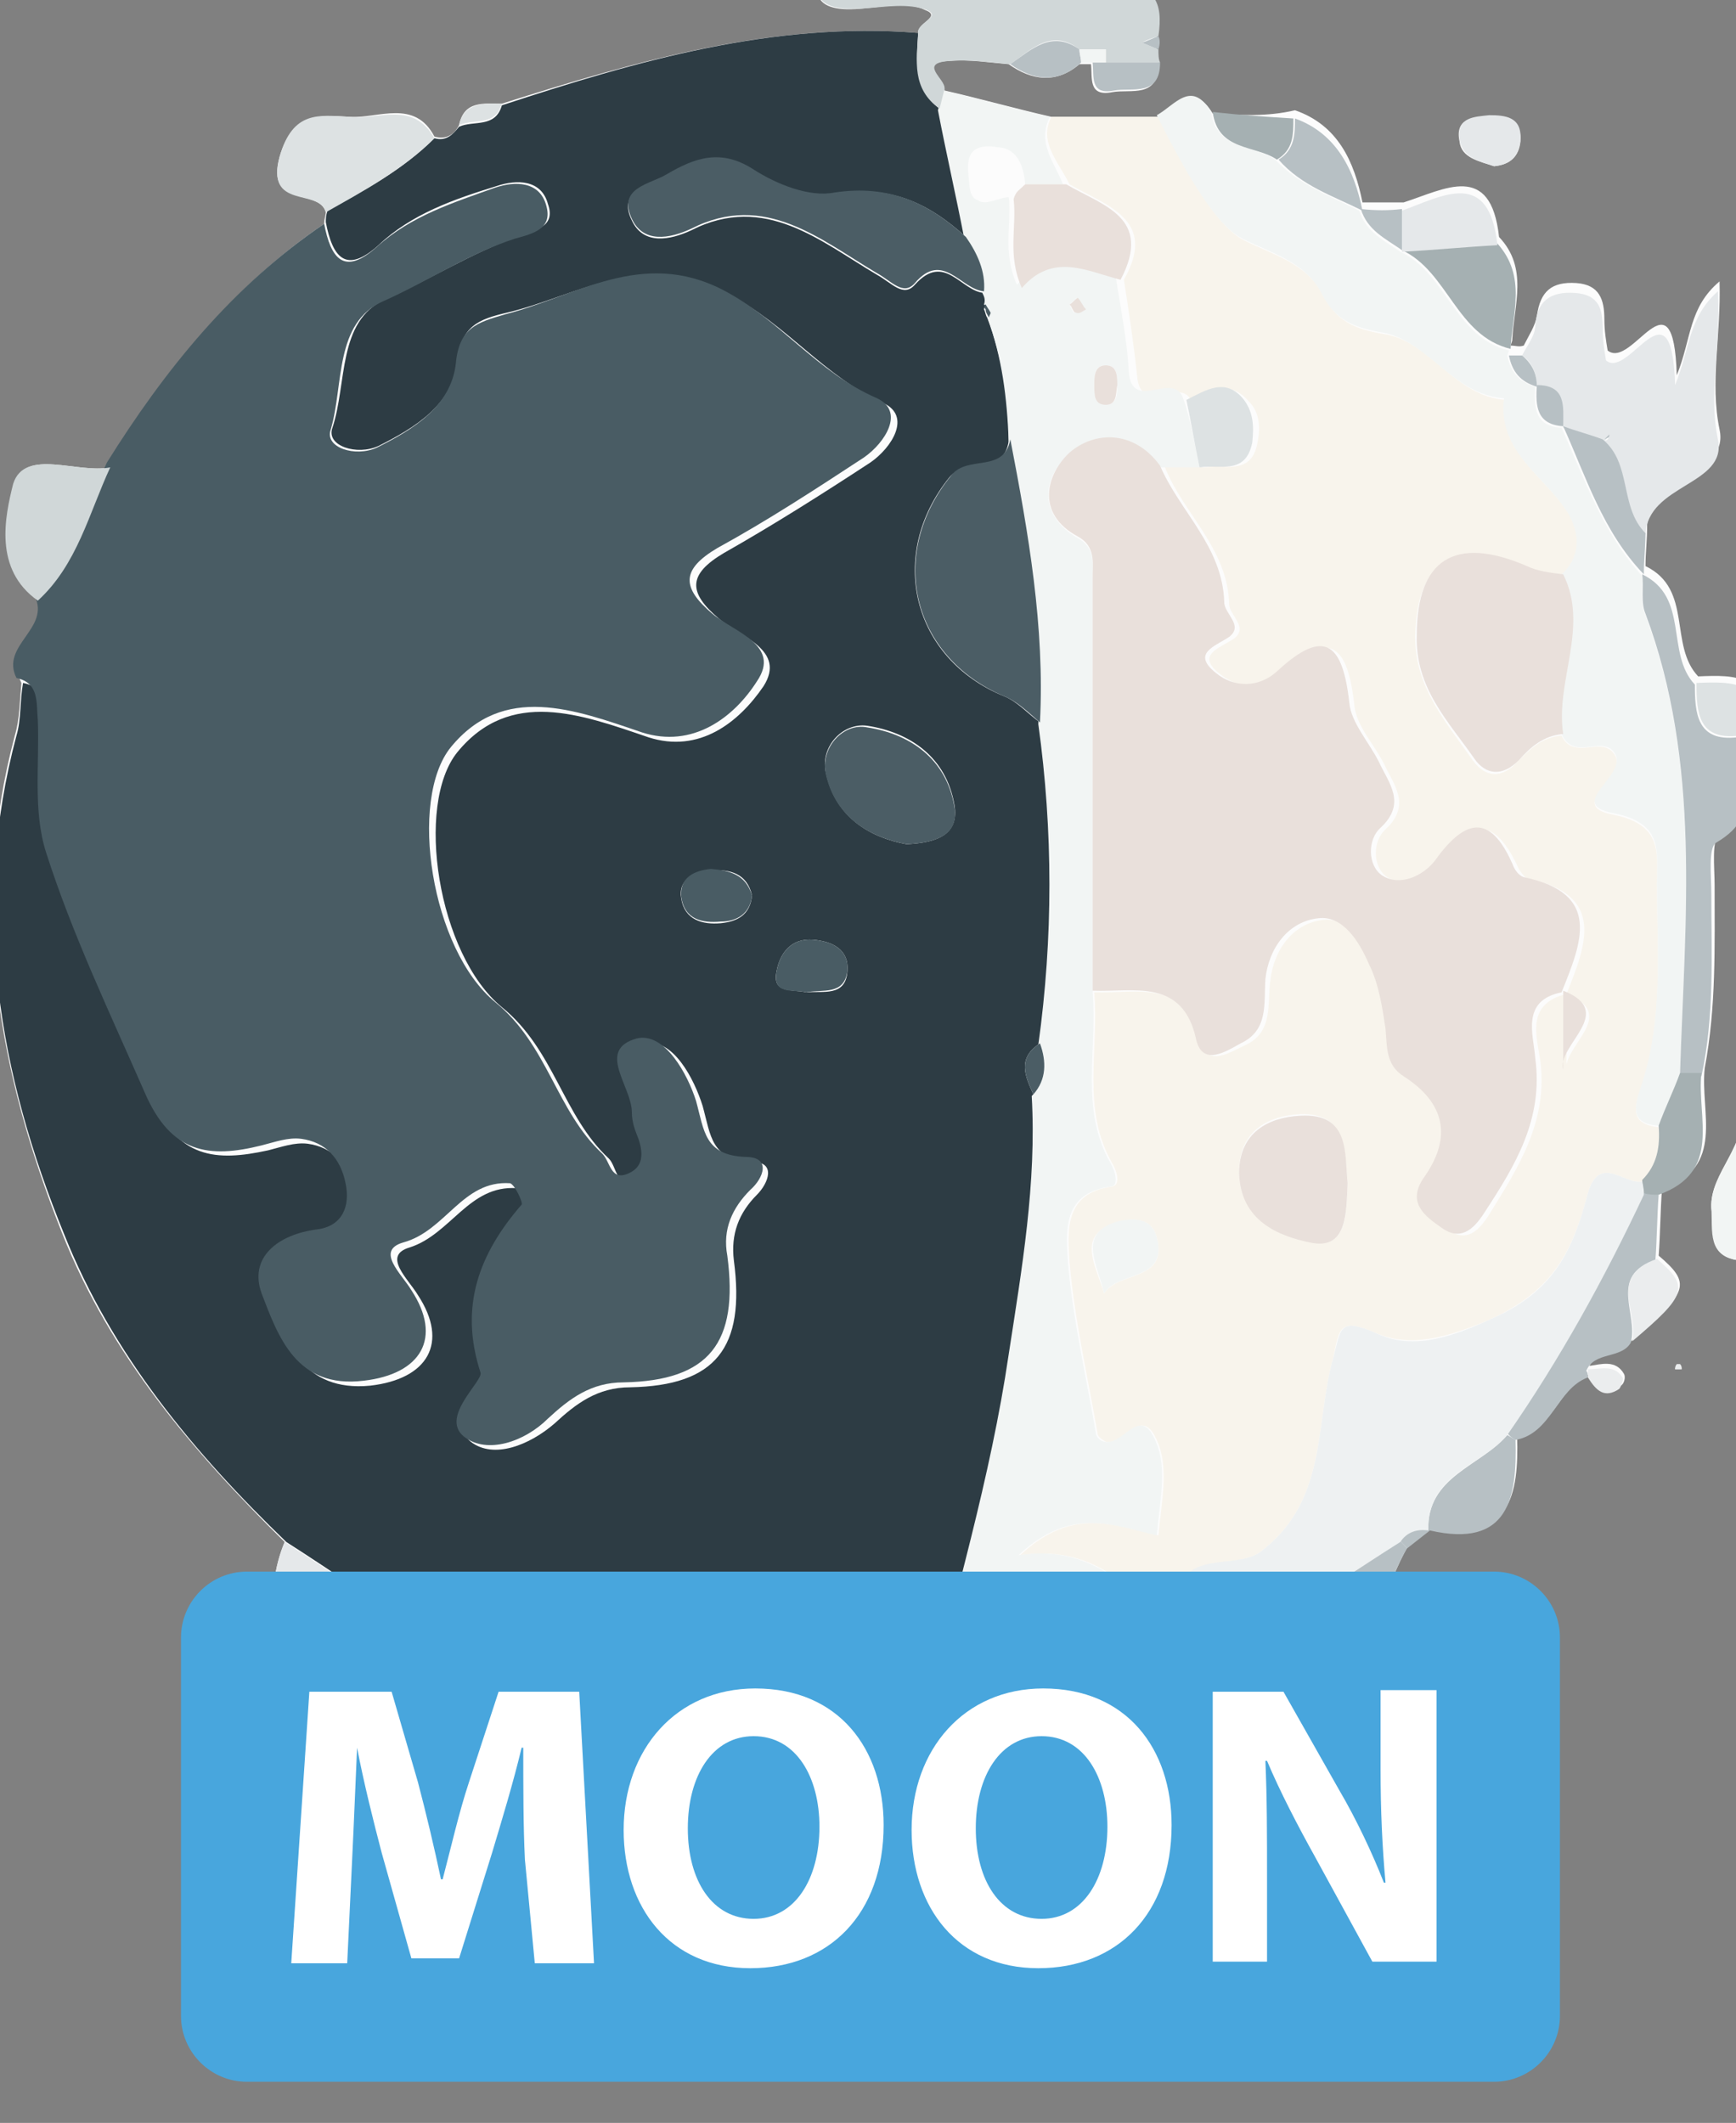<?xml version="1.0" encoding="utf-8"?>
<!-- Generator: Adobe Illustrator 25.0.0, SVG Export Plug-In . SVG Version: 6.00 Build 0)  -->
<svg version="1.1" id="Layer_1" xmlns="http://www.w3.org/2000/svg" xmlns:xlink="http://www.w3.org/1999/xlink" x="0px" y="0px"
	 width="105.5px" height="129px" viewBox="0 0 105.5 129" style="enable-background:new 0 0 105.5 129;" xml:space="preserve">
<rect x="0" y="0" width="105.5" height="129" fill="#808080" stroke="none"/>
<style type="text/css">
	.st0{fill:#FCFCFC;}
	.st1{fill:#2D3C44;}
	.st2{fill:#495C64;}
	.st3{fill:#F8F4EC;}
	.st4{fill:#F2F5F4;}
	.st5{fill:#EBEDEE;}
	.st6{fill:#E5E8EA;}
	.st7{fill:#D0D7D8;}
	.st8{fill:#B7C0C4;}
	.st9{fill:#A5B0B2;}
	.st10{fill:#DDE2E3;}
	.st11{fill:#EEF1F2;}
	.st12{fill:#4B5D65;}
	.st13{fill:#E9E0DB;}
	.st14{fill:#48A6DD;}
	.st15{fill:#FFFFFF;}
</style>
<g>
	<path class="st0" d="M61.1,116.3c2.3-2,4.4-2,6.9-2.1c1.3,0,2.7-0.2,2.4-1.9c-0.3-1.8-1.7-1.4-2.9-1c-2,0.8-3.4,0-5-1.5
		c2.7-1.2,5.5,0.3,7.7-1.2c-0.5-1.2-2.2-1-2.1-2.4c0.8-0.2,2.2,0.5,2.4-0.7c0.4-3,2.6-1.9,4.2-2.1c0.2,1.3-1.2,1.5-1.8,2.4
		c2.1,0.3,3.6,0.2,3.4-2.5l0.3,0c0,0,0.3,0,0.3,0c1.8,0.2,3.7,0.5,3.5-2.4c3.4-1.1,3.7-4.5,5.2-7c0.5-0.4,0.9-0.7,1.4-1.1
		c4.8,1,5.3-2,5.2-5.5c2.2-0.4,2.5-3,4.4-3.8c0.5,0.8,1,1.3,1.9,0.7c0.2-0.1,0.3-0.5,0.2-0.7c-0.5-0.9-1.4-0.6-2.1-0.5
		c0.5-1.2,2-0.7,2.7-1.7c3.3-2.8,3.5-3.3,1.5-5c0.1-1.3,0.1-2.7,0.2-4c3.9-1.4,2.3-4.7,2.6-7.4c0.7-3.7,0.6-7.4,0.6-11.1
		c0-1.1-0.2-2.8,0.3-3.1c3.1-1.7,1.3-4.2,1.3-6.4c1.9-3.3-0.3-3.3-2.6-3.2c-1.8-1.9-0.3-5.3-3.2-6.7c0,0,0,0,0,0
		c0-0.8,0.1-1.6,0.1-2.5c0.2-3,5-3,4.4-5.8c-0.6-2.9,0.1-5.7,0-9c-1.9,1.6-1.7,3.5-2.6,5.7c-0.2-6.6-2.7-0.3-4.2-1.5
		c-0.1-0.6-0.2-1.2-0.2-1.9c0-1.2-0.3-2.1-1.7-2.2c-1.5-0.1-2.2,0.5-2.4,2c-0.1,0.6-0.5,1.2-0.8,1.8c-0.3,0.1-0.5,0-0.8,0l0.1-0.3
		c0.1-2.2,1-4.4-0.8-6.3c-0.5-4.6-3.3-2.9-5.8-2.1c-0.8,0-1.6,0-2.5,0l0,0c-0.5-2.5-1.5-4.7-4.1-5.6C77,7.1,75.4,7,73.7,6.9
		c-1.2-2-2.2-0.4-3.3,0.2c-2.2,0-4.4,0-6.5,0c-2.2-0.5-4.3-1.1-6.5-1.6c0.1-0.6-1.8-1.7,0.3-1.8c1.2-0.1,2.4,0.1,3.6,0.2
		c1.4,1,2.9,1.2,4.3,0c0.2,0,0.5,0,0.7,0c0.1,0.8-0.2,2,1.3,1.7c1.1-0.2,2.8,0.4,2.8-1.7c0-0.3,0-0.6-0.1-0.8c0-0.3,0-0.5,0-0.8
		c0.3-2.1-0.2-3.1-2.7-3.4C64.1-1.7,59.9,1,56.8-3c0-0.1-0.7,0.2-0.9,0.5c-2.1,3.1-3.6,1-5.2-0.7c-1.7,2.6-1.5,4.1,1.9,3.7
		c1.2-0.1,2.6-0.4,3.6,0.1C57.3,1,55.7,1.4,55.8,2C47,1.3,38.7,3.7,30.5,6.3c-1.1,0-2.3-0.2-2.6,1.3c-0.3,0.6-0.8,0.9-1.5,0.7
		c-1.2-2.3-3.4-1.1-5.1-1.2C19.4,7,17.8,6.8,17,9.5c-0.9,3.2,2.4,1.9,2.8,3.4c0,0.2-0.1,0.4-0.1,0.7c-5.6,3.8-9.7,9-13,14.8
		c-2,0.4-5.2-1.2-5.8,1c-0.5,2-1.2,5.2,1.5,7.1c0.9,2-2.1,3-1.1,5c-0.1,1.1-0.1,2.2-0.4,3.2c-2.8,10.5-1,20.5,2.9,30.3
		c2.9,7.3,7.9,13.2,13.5,18.7c-1.3,3.1-0.6,6.4,0.5,9.1c1.2,3,4.4,3.9,7.8,3.3c0.6-0.1,1.4,0.1,1.9,0.5c4.7,3.3,5.7,3.1,8.6-2.2
		c4.5-0.2,8.6,2.1,13.1,1.7c0.5,1.8-2.7,1.1-2,2.9c0.5,1.1,1.5,0.7,2.5,0.6c1.9-0.2,4.8-1.5,5.6-0.2c1.3,2-2.3,2.9-2.8,4.8"/>
	<path class="st0" d="M104,73.4c0.2,1.4-0.3,3,1.8,3.2c1.8,0.2,2.5-0.8,2.3-2.4c-0.2-1.6,1.1-2.3,1.8-3.4c1-1.4,1.3-3.2,0-4.4
		c-1.4-1.3-2.3,3-4.1,0.7C106.3,69.6,103.9,71.2,104,73.4z"/>
	<path class="st0" d="M111.8,23.1c-1.3,0.1-1.3,1.5-1.3,2.6c0,1-0.3,2.5,1.3,2.4c1.5-0.1,1-1.6,1.2-2.9"/>
	<path class="st0" d="M90.8,10.1c1-0.1,1.5-0.6,1.6-1.5c0.1-1.3-0.9-1.5-1.9-1.5c-1,0-2.1,0.1-1.8,1.5C88.8,9.6,89.9,9.8,90.8,10.1z
		"/>
	<path class="st0" d="M101.9,82.9c0,0.1-0.1,0.2-0.1,0.3c0.1,0,0.3,0,0.4,0c0-0.1,0-0.2-0.1-0.3C102.1,82.9,101.9,82.9,101.9,82.9z"
		/>
	<path class="st1" d="M26.4,8.4c0.7,0.2,1.1-0.2,1.5-0.7c0.9-0.4,2.2,0.1,2.6-1.3C38.7,3.7,47,1.3,55.8,2c-0.1,1.7-0.3,3.4,1.3,4.6
		c0.5,2.6,1.1,5.2,1.6,7.8c-2.3-2.1-4.7-3.2-8-2.6c-1.5,0.3-3.5-0.5-4.9-1.4c-2-1.3-3.6-0.7-5.3,0.3c-1.1,0.6-3,0.9-2.1,2.7
		c0.7,1.5,2.3,1.2,3.6,0.6c4.5-2.3,7.9,0.7,11.3,2.7c0.9,0.5,1.6,1.4,2.3,0.6c1.8-2,2.8,0.4,4.2,0.5c0.1,0.2,0.2,0.5,0.1,0.7
		c0,0.1-0.1,0.2-0.1,0.3c0.1,0.2,0.1,0.4,0.2,0.5c0.9,2.4,1.3,4.9,1.3,7.5c-0.3,2.1-2.5,0.9-3.6,2.2C53.9,33.7,55.4,40,61,42.3
		c0.8,0.3,1.5,1.1,2.2,1.6c0.9,6.5,0.9,13,0,19.5c-1.4,0.9-0.9,2-0.4,3.1c0.3,5.3-0.6,10.5-1.4,15.7c-1.1,7.5-3.3,14.8-5.1,22.2
		c-0.3,1.1-0.7,1.8-2.2,1.6c-1.6-0.3-3.2,0.1-4.8,0.1c-4.5,0.4-8.6-1.9-13.1-1.7c-0.2-0.3-0.4-0.9-0.7-0.9
		c-6.8-1.8-12.3-6.1-18.1-9.8C11.8,88.3,6.8,82.3,3.9,75c-4-9.8-5.7-19.8-2.9-30.3c0.3-1,0.2-2.1,0.4-3.2c1.5,0.3,1.3,1.5,1.3,2.6
		c0.1,2.7-0.3,5.5,0.5,8c1.5,5,3.9,9.7,6,14.6c1.6,3.7,3.9,3.9,7.1,3.2c0.8-0.2,1.6-0.5,2.4-0.4c1.5,0.2,2.4,1.2,2.7,2.7
		c0.3,1.4-0.2,2.6-1.7,2.8c-2.4,0.3-4.2,1.7-3.4,3.9c1,2.6,2.1,5.7,6.2,5.3c3.5-0.4,4.8-2.6,2.9-5.5c-0.6-1-2.2-2.4-0.5-2.9
		c2.5-0.8,3.6-3.8,6.5-3.6c0.3,0,0.8,1.1,0.7,1.3c-2.6,3-3.8,6.1-2.5,10.2c0.1,0.5-2.5,2.7-1,3.9c1.4,1.1,3.6,0.2,5.1-1.1
		c1.3-1.2,2.6-2.2,4.6-2.2c5.2-0.1,7-2.4,6.3-7.7c-0.2-1.6,0.3-2.9,1.4-4c0.7-0.7,1.2-2-0.3-2c-2.5-0.1-2.5-1.6-3-3.4
		c-0.5-1.6-1.8-4.2-3.6-3.8c-2.5,0.6-0.3,2.9-0.3,4.5c0,0.5,0.2,1.1,0.4,1.6c0.3,0.9,0.3,1.7-0.6,2.1c-1.2,0.6-1.1-0.7-1.6-1.2
		c-2.8-2.6-3.3-6.6-6.5-9.2c-3.9-3.2-5.3-12.3-2.7-15.5c3.2-3.9,7.5-2.3,11.6-0.9c3.1,1,5.5-0.9,7-3.1c1.4-2.2-1.4-3-2.7-4.1
		c-1.9-1.6-1.9-2.7,0.3-4c3-1.7,6-3.6,8.9-5.5c1.3-0.9,2.5-2.8,0.8-3.6c-3.6-1.6-5.9-4.8-9.4-6.6C39,15.1,35.1,18,30.8,19
		c-1.7,0.4-2.8,0.8-3,3c-0.3,2.6-2.6,4-4.8,5.1c-1.3,0.6-3.2,0-2.8-1.1c0.9-2.7,0.3-6.5,3.2-7.8c2.7-1.2,5.2-2.8,8-3.8
		c1.1-0.4,2.4-0.6,1.9-2c-0.4-1.5-1.9-1.5-3.1-1.1c-2.6,0.8-5.2,1.7-7.2,3.6c-2,1.8-2.8,0.7-3.2-1.4c0-0.2,0-0.4,0.1-0.7
		C22.1,11.6,24.5,10.3,26.4,8.4z M55.1,51.3c1.9-0.1,3.2-0.6,2.9-2.4c-0.5-2.9-2.7-4.4-5.3-4.8c-1.5-0.2-2.9,1.3-2.5,2.9
		C50.8,49.7,52.9,50.9,55.1,51.3z M49,60.3c1-0.1,2.4,0.3,2.5-1.3c0.1-1.3-0.9-1.8-2.1-1.9c-1.3-0.1-2,0.8-2.2,1.9
		C46.9,60.4,48.1,60.1,49,60.3z M45.7,54.4c-0.3-1.3-1.3-1.6-2.5-1.5c-1,0.1-2,0.5-1.8,1.7c0.2,1.3,1.3,1.6,2.4,1.5
		C44.8,56,45.6,55.6,45.7,54.4z"/>
	<path class="st2" d="M19.7,13.6c0.4,2.1,1.2,3.2,3.2,1.4c2.1-1.9,4.7-2.7,7.2-3.6c1.2-0.4,2.7-0.4,3.1,1.1c0.4,1.4-0.8,1.7-1.9,2
		c-2.8,0.9-5.3,2.6-8,3.8c-3,1.3-2.4,5.1-3.2,7.8c-0.4,1.1,1.5,1.7,2.8,1.1c2.2-1.1,4.5-2.5,4.8-5.1c0.2-2.2,1.3-2.5,3-3
		c4.3-1.1,8.3-4,13.2-1.5c3.5,1.8,5.7,5,9.4,6.6c1.7,0.8,0.5,2.7-0.8,3.6c-2.9,1.9-5.8,3.8-8.9,5.5c-2.2,1.3-2.2,2.4-0.3,4
		c1.3,1.1,4.2,1.9,2.7,4.1c-1.4,2.2-3.9,4.1-7,3.1c-4.1-1.4-8.4-3-11.6,0.9c-2.6,3.2-1.2,12.3,2.7,15.5c3.2,2.6,3.7,6.6,6.5,9.2
		c0.5,0.5,0.5,1.7,1.6,1.2c0.9-0.4,0.9-1.2,0.6-2.1c-0.2-0.5-0.4-1-0.4-1.6c0-1.6-2.2-3.8,0.3-4.5c1.7-0.4,3.1,2.2,3.6,3.8
		c0.5,1.8,0.5,3.3,3,3.4c1.6,0,1.1,1.3,0.3,2c-1.1,1.1-1.7,2.4-1.4,4c0.7,5.3-1.1,7.6-6.3,7.7c-2,0-3.3,1-4.6,2.2
		c-1.4,1.4-3.7,2.2-5.1,1.1c-1.5-1.2,1.2-3.4,1-3.9c-1.3-4-0.1-7.2,2.5-10.2c0.1-0.1-0.4-1.2-0.7-1.3c-2.9-0.2-3.9,2.9-6.5,3.6
		c-1.7,0.5-0.1,1.9,0.5,2.9c1.9,2.9,0.6,5.1-2.9,5.5c-4.1,0.5-5.2-2.7-6.2-5.3c-0.8-2.2,1-3.6,3.4-3.9c1.5-0.2,2-1.4,1.7-2.8
		c-0.3-1.5-1.2-2.5-2.7-2.7c-0.8-0.1-1.6,0.2-2.4,0.4c-3.2,0.8-5.5,0.5-7.1-3.2c-2.1-4.8-4.4-9.6-6-14.6c-0.8-2.5-0.4-5.3-0.5-8
		c-0.1-1.1,0.1-2.3-1.3-2.6c-1-2,2.1-3,1.1-5c2.3-2.2,3.1-5.3,4.4-8.1C10,22.5,14.1,17.4,19.7,13.6z"/>
	<path class="st3" d="M63.9,7.1c2.2,0,4.4,0,6.5,0c1.8,3.6,3.6,6.7,5.2,7.5c1.8,0.9,3.8,1.4,4.8,3.3c0.8,1.6,1.9,2.1,3.7,2.4
		c2.8,0.4,4.3,3.8,7.4,4c-0.4,3.3,2.5,4.7,3.9,7c0.7,1.2,0.8,2.6-0.4,3.7c-0.8-0.2-1.6-0.2-2.3-0.5c-4.4-1.8-6.6-0.4-6.7,4.2
		c0,3.1,1.9,5.2,3.5,7.5c0.8,1.1,1.8,1.1,2.7,0.1c0.8-0.8,1.5-1.5,2.7-1.6c0.7,1.5,2.3,0.1,3.1,1c1.3,1.4-3,3.2,0,3.8
		c3.1,0.6,2.7,2.4,2.7,4.3c0,4.2,0.4,8.4-1,12.4c-0.4,1.2-0.6,2.1,1.1,2.3c0.1,1.2-0.1,2.3-1,3.3c-1.1,0.2-2.6-1.7-3.3,0.7
		c-0.9,3.4-2,5.9-6,7.7c-2.6,1.1-4.8,1.7-6.9,0.8c-2.3-1-2.2-0.2-2.6,1.6c-1.1,4-0.3,8.6-4.4,11.7c-1.6,1.2-5.4-0.3-4.9,3.6
		c-0.4,0-0.8,0-1.2,0.1c-2.3-1.9-4.4-4.1-8.5-3.5c3.2-3,5.8-1.8,8.4-1.2c0.2-2.2,0.7-4.3-0.2-6c-0.9-1.8-2,0.6-3,0.3
		c-0.2-0.1-0.5-0.3-0.5-0.5c-0.6-3.5-1.4-6.9-1.7-10.4c-0.1-1.8-0.4-4.2,2.6-4.6c0.5-0.1,0.3-0.9,0-1.4c-1.9-3.3-0.8-6.9-1.1-10.4
		c2.6,0.1,5.5-0.9,6.5,3c0.4,1.6,1.8,0.6,2.7,0.2c1.7-0.8,1.3-2.5,1.5-3.9c0.2-1.9,1.4-3.5,3.2-3.7c1.5-0.2,2.5,1.4,3.1,2.8
		c0.5,1.2,0.8,2.6,1,3.9c0.2,1.1,0,2.1,1.1,2.9c2.5,1.6,3,3.7,1.2,6.2c-1,1.5,0.1,2.3,1.1,3c1.2,0.8,1.9,0.2,2.6-0.9
		c1.8-2.9,3.6-5.7,3.1-9.4c-0.2-1.4-0.9-3.4,1.6-4c0,1.6,0,3.2,0,4.8c-0.4-1.6,3.3-3.5,0-4.8c1.2-3,2.4-6-2.3-7
		c-0.2,0-0.4-0.3-0.6-0.6c-1.4-3.1-2.9-3.2-4.8-0.4c-0.7,0.9-2.1,1.6-3.2,0.9c-0.9-0.6-0.9-2.2-0.1-2.9c1.6-1.5,0.5-2.7-0.1-4
		c-0.6-1.2-1.7-2.3-1.8-3.6c-0.4-3.6-1.5-4.6-4.4-1.9c-1.1,1-2.6,1-3.7,0.1c-1.6-1.2-0.1-1.6,0.8-2.2c0.9-0.7-0.3-1.4-0.3-2.1
		c-0.1-3.4-2.8-5.5-3.9-8.3c0.8,0,1.6,0,2.4,0c1.2-0.2,2.8,0.5,3.2-1.4c0.2-0.9,0.2-1.9-0.5-2.6c-1.2-1.4-2.3-0.6-3.5,0
		c-0.6-1.6-3.1,1-3.3-1.6c-0.2-1.9-0.5-3.9-0.8-5.8c2.1-3.7-1.1-4.5-3.3-5.8C64.3,9.8,63.1,8.6,63.9,7.1z M81.9,71.9
		c-0.2-1.7,0.1-4.3-2.9-4.2c-1.9,0.1-3.7,1-3.7,3.5c0,2.8,2.4,3.8,4.3,4.2C81.9,76,81.8,73.8,81.9,71.9z M67.1,78.6
		c0.9-1.4,3.9-0.7,3.2-3.4C70,74,68.9,74,68,74.3C65.3,74.9,66.6,76.9,67.1,78.6z"/>
	<path class="st4" d="M72.9,28.4c-0.8,0-1.6,0-2.4,0c-1.5-2.2-3.9-2.1-5.5-0.8c-1.5,1.2-2.1,3.6,0.5,5.1c1.1,0.6,0.9,1.6,0.9,2.5
		c0,8.4,0,16.7,0,25.1c0.3,3.5-0.8,7.1,1.1,10.4c0.3,0.5,0.5,1.4,0,1.4c-3,0.4-2.7,2.8-2.6,4.6c0.3,3.5,1.1,6.9,1.7,10.4
		c0,0.2,0.3,0.5,0.5,0.5c1.1,0.3,2.1-2.1,3-0.3c0.9,1.7,0.4,3.7,0.2,6c-2.6-0.6-5.2-1.8-8.4,1.2c4.1-0.6,6.2,1.6,8.5,3.5
		c0,1.2,0.1,2.4,0.1,3.5c-0.3,0.4-0.6,0.8-1,1.2c-0.3-0.3-0.7-0.9-1-0.9c-0.6,0-0.5,0.7-0.6,1.1c-3.1,0.8-6.1,1.6-9.2,2.4
		c-0.8-0.3-1.7-0.5-2.5-0.8c1.8-7.4,4-14.7,5.1-22.2c0.8-5.2,1.7-10.4,1.4-15.7c0.9-0.9,0.8-2,0.4-3.1c0.9-6.5,0.9-13,0-19.5
		c0.3-5.8-0.7-11.5-1.8-17.2c-0.1-2.6-0.4-5.1-1.3-7.5c0-0.1,0.1-0.2,0.1-0.3c-0.1-0.2-0.2-0.4-0.3-0.5c0.1-0.3,0-0.5-0.1-0.7
		c0.1-1.2-0.4-2.3-1.1-3.3c-0.5-2.6-1.1-5.2-1.6-7.8c0.1-0.4,0.2-0.8,0.3-1.2c2.2,0.5,4.3,1.1,6.5,1.6c-0.8,1.6,0.3,2.8,0.8,4.1
		c-0.8,0-1.6,0-2.5,0c-0.1-1.3-0.7-2.4-2.2-2.3c-1.3,0.1-1.1,1.3-1,2.2c0.1,2,1.6,0.6,2.4,0.8c0.2,1.7-0.4,3.4,0.5,5.4
		c1.9-2.1,4-0.9,6-0.5c0.3,1.9,0.7,3.9,0.8,5.8c0.2,2.5,2.7-0.1,3.3,1.6C72.4,25.6,72.6,27,72.9,28.4z M67.9,23.4
		c0-0.5,0-1.2-0.7-1.2c-0.7,0-0.7,0.6-0.7,1.2c0,0.5,0,1.2,0.7,1.2C67.9,24.6,67.9,23.9,67.9,23.4z M65,18.5
		c0.1,0.2,0.2,0.5,0.3,0.5c0.2,0,0.4-0.1,0.6-0.2c-0.2-0.2-0.3-0.5-0.5-0.7C65.4,18.2,65.2,18.3,65,18.5z"/>
	<path class="st4" d="M100.8,68.4c-1.7-0.1-1.5-1.1-1.1-2.3c1.4-4.1,1-8.3,1-12.4c0-2,0.4-3.7-2.7-4.3c-3-0.6,1.3-2.4,0-3.8
		c-0.8-0.8-2.4,0.6-3.1-1c-0.5-3.2,1.6-6.5,0-9.7c1.2-1.1,1.1-2.5,0.4-3.7c-1.4-2.3-4.3-3.7-3.9-7c-3.1-0.2-4.6-3.5-7.4-4
		c-1.8-0.3-2.9-0.8-3.7-2.4c-1-1.9-3-2.4-4.8-3.3c-1.6-0.8-3.4-3.9-5.2-7.5c1.1-0.6,2.1-2.2,3.3-0.2c0.3,2.3,2.6,2,3.9,2.9
		c1.4,1.5,3.3,2.2,5.1,3.1c0,0,0,0,0,0c0.4,1.3,1.5,1.8,2.5,2.5l0,0c2.8,1.3,3.3,5.2,6.6,6c0,0-0.1,0.3-0.1,0.3
		c0.2,1,0.7,1.6,1.7,1.9l0,0c-0.1,1.3,0,2.4,1.6,2.5c0,0,0,0,0,0c1.4,3.1,2.5,6.4,4.9,9l0,0c0,0.8-0.1,1.7,0.2,2.4
		c3.4,9.1,2.4,18.5,2.1,27.9C101.7,66.3,101.2,67.4,100.8,68.4z"/>
	<path class="st5" d="M52.5,114.2c0.5-1.9,4.1-2.8,2.8-4.8c-0.8-1.3-3.7,0-5.6,0.2c-1,0.1-2,0.6-2.5-0.6c-0.7-1.8,2.5-1.1,2-2.9
		c1.6-0.1,3.3-0.4,4.8-0.1c1.5,0.2,1.9-0.5,2.2-1.6c0.8,0.3,1.7,0.5,2.5,0.8c2.9,2,6.2,0,9.3,1c-0.1,1.5,1.6,1.2,2.1,2.4
		c-2.3,1.5-5,0-7.7,1.2c1.6,1.5,3,2.2,5,1.5c1.1-0.4,2.6-0.8,2.9,1c0.3,1.8-1.1,1.9-2.4,1.9c-2.5,0-4.6,0.1-6.9,2.1"/>
	<path class="st6" d="M17.3,93.7c5.8,3.7,11.3,8,18.1,9.8c0.3,0.1,0.4,0.6,0.7,0.9c-3,5.2-3.9,5.4-8.6,2.2c-0.5-0.4-1.3-0.6-1.9-0.5
		c-3.4,0.5-6.6-0.4-7.8-3.3C16.7,100.1,16,96.8,17.3,93.7z"/>
	<path class="st6" d="M92.5,21.6c0.3-0.6,0.8-1.2,0.8-1.8c0.1-1.5,0.9-2.1,2.4-2c1.5,0.1,1.7,1,1.7,2.2c0,0.7,0.1,1.3,0.2,1.9
		c1.4,1.2,4-5.1,4.2,1.5c0.9-2.2,0.8-4.1,2.6-5.7c0.2,3.3-0.6,6.1,0,9c0.6,2.8-4.3,2.7-4.4,5.8c-1.6-1.6-0.8-4.3-2.6-5.7
		c0.1,0,0.2,0,0.3-0.1c0,0,0.1-0.1,0.1-0.2c-0.1,0.1-0.2,0.2-0.3,0.3c-0.8-0.3-1.7-0.6-2.5-0.8l0,0c-0.1-1.1,0.2-2.5-1.6-2.5
		c0,0,0,0,0,0C93.4,22.7,93.1,22,92.5,21.6z"/>
	<path class="st7" d="M57.4,5.4c-0.1,0.4-0.2,0.8-0.3,1.2c-1.7-1.2-1.4-2.9-1.3-4.6c-0.1-0.6,1.5-1,0.5-1.4
		c-1.1-0.4-2.4-0.2-3.6-0.1c-3.5,0.3-3.7-1.1-1.9-3.7c1.6,1.6,3.1,3.8,5.2,0.7C56-2.8,56.8-3.1,56.8-3c3.1,4,7.3,1.3,10.9,1.8
		c2.5,0.3,3,1.3,2.7,3.4c-0.3,0.1-0.7,0.2-1,0.4c0.3,0.1,0.7,0.3,1,0.4c0,0.3,0,0.6,0.1,0.8c-1.1,0-2.2,0-3.3,0c0-0.3,0-0.6,0-0.8
		c0.1-0.1,0.1-0.2,0.2-0.3c-0.1,0.1-0.1,0.2-0.2,0.3c-0.5,0-1.1,0-1.6,0c-1.7-1.3-2.9,0-4.2,0.9c-1.2-0.1-2.4-0.3-3.6-0.2
		C55.7,3.8,57.5,4.8,57.4,5.4z"/>
	<path class="st8" d="M102.1,65.2c0.3-9.4,1.3-18.8-2.1-27.9c-0.3-0.7-0.1-1.6-0.2-2.4c2.9,1.4,1.4,4.8,3.2,6.7
		c0,1.7,0.1,3.5,2.6,3.2c0,2.2,1.8,4.6-1.3,6.4c-0.5,0.3-0.3,2-0.3,3.1c0,3.7,0.2,7.4-0.6,11.1C103,65.2,102.6,65.2,102.1,65.2z"/>
	<path class="st4" d="M104,73.4c-0.1-2.2,2.4-3.8,1.8-6.3c1.9,2.3,2.8-2,4.1-0.7c1.3,1.2,1,3.1,0,4.4c-0.8,1.1-2,1.7-1.8,3.4
		c0.2,1.6-0.5,2.6-2.3,2.4C103.7,76.4,104.1,74.8,104,73.4z"/>
	<path class="st9" d="M68,106.2c-3-1-6.3,1-9.3-1c3.1-0.8,6.1-1.6,9.2-2.4c0.5-0.1,1.1-0.2,1.6-0.2c0.3-0.4,0.6-0.8,1-1.2
		c2-0.5,3.9-0.3,5.6,0.8c0.2,0.2,0.4,0.4,0.6,0.6c0,0.2,0,0.4-0.1,0.6l-0.3,0c0,0-0.3,0-0.3,0c-0.5,0-1,0-1.6,0
		c-1.6,0.2-3.8-0.9-4.2,2.1C70.2,106.8,68.9,106,68,106.2z"/>
	<path class="st10" d="M26.4,8.4c-1.9,1.9-4.3,3.2-6.6,4.5c-0.4-1.5-3.7-0.1-2.8-3.4c0.8-2.8,2.4-2.5,4.2-2.4
		C23,7.3,25.1,6.1,26.4,8.4z"/>
	<path class="st7" d="M6.7,28.4c-1.3,2.8-2,5.9-4.4,8.1c-2.7-1.9-2-5.1-1.5-7.1C1.5,27.2,4.7,28.8,6.7,28.4z"/>
	<path class="st8" d="M76.8,102.8c-0.2-0.2-0.4-0.4-0.6-0.6c-0.4-1.2-1.3-2.4,0.6-3.4c2.8-1.6,5.5-3.4,8.3-5.2
		c0.1,0.2,0.3,0.3,0.4,0.5c-1.5,2.5-1.7,5.9-5.2,7C78.9,101.2,77.2,100.7,76.8,102.8z"/>
	<path class="st8" d="M96.5,83.7c-1.9,0.7-2.2,3.4-4.4,3.8c-0.2-0.1-0.3-0.2-0.5-0.4c3.2-4.6,5.9-9.6,8.3-14.6c0.3,0,0.6,0,0.9,0.1
		c-0.1,1.3-0.1,2.7-0.2,4c-2.9,0.9-1,3.3-1.5,5c-0.6,1-2.2,0.5-2.7,1.7C96.5,83.4,96.5,83.6,96.5,83.7z"/>
	<path class="st9" d="M91.8,21.2c-3.3-0.8-3.8-4.7-6.6-6c1.9-0.1,3.9-0.3,5.8-0.4C92.8,16.8,91.9,19.1,91.8,21.2z"/>
	<path class="st8" d="M92.1,87.5c0.1,3.5-0.4,6.6-5.2,5.5L86.8,93c-0.1-3.3,3.2-3.9,4.8-5.8C91.8,87.3,91.9,87.4,92.1,87.5z"/>
	<path class="st6" d="M91,14.9c-1.9,0.1-3.9,0.3-5.8,0.4c0,0,0,0,0,0c0-0.8,0-1.7,0-2.5C87.7,11.9,90.5,10.2,91,14.9z"/>
	<path class="st8" d="M97.4,26.7c1.8,1.5,1,4.1,2.6,5.7c0,0.8-0.1,1.6-0.1,2.5c-2.5-2.6-3.5-5.9-4.9-9
		C95.8,26.2,96.6,26.4,97.4,26.7L97.4,26.7z"/>
	<path class="st9" d="M100.8,72.6c-0.3,0-0.6,0-0.9-0.1c0-0.3-0.1-0.6-0.1-0.8c0.9-0.9,1.1-2,1-3.3c0.4-1.1,0.9-2.1,1.3-3.2
		c0.4,0,0.9,0,1.3,0C103.1,67.9,104.7,71.2,100.8,72.6z"/>
	<path class="st6" d="M113.1,25.2c-0.2,1.2,0.3,2.7-1.2,2.9c-1.6,0.1-1.3-1.4-1.3-2.4c0-1.1,0-2.5,1.3-2.6"/>
	<path class="st8" d="M82.8,12.8c-1.8-0.9-3.7-1.5-5.1-3.1c1-0.6,1-1.6,1-2.5C81.2,8.1,82.3,10.3,82.8,12.8z"/>
	<path class="st5" d="M99.2,81.5c0.4-1.7-1.5-4,1.5-5C102.7,78.2,102.5,78.7,99.2,81.5z"/>
	<path class="st6" d="M90.8,10.1c-0.9-0.3-1.9-0.5-2.1-1.6c-0.2-1.4,0.9-1.4,1.8-1.5c1,0,2,0.1,1.9,1.5C92.3,9.5,91.8,10,90.8,10.1z
		"/>
	<path class="st10" d="M105.7,44.7c-2.5,0.3-2.6-1.4-2.6-3.2C105.4,41.4,107.6,41.4,105.7,44.7z"/>
	<path class="st9" d="M78.6,7.2c0,1,0,1.9-1,2.5c-1.3-0.9-3.6-0.5-3.9-2.9C75.4,7,77,7.1,78.6,7.2z"/>
	<path class="st8" d="M61.4,3.9C62.7,3,63.9,1.8,65.6,3c0,0.3,0.1,0.5,0.1,0.8C64.3,5.1,62.8,4.9,61.4,3.9z"/>
	<path class="st11" d="M76.8,102.8c0.4-2.2,2.1-1.6,3.4-1.7c0.2,2.9-1.7,2.6-3.5,2.4C76.8,103.3,76.9,103.1,76.8,102.8z"/>
	<path class="st8" d="M67.2,3.8c1.1,0,2.2,0,3.3,0c0,2.1-1.7,1.5-2.8,1.7c-1.5,0.3-1.2-0.9-1.3-1.7C66.7,3.8,66.9,3.8,67.2,3.8z"/>
	<path class="st11" d="M74.6,103.5c0.5,0,1,0,1.6,0c0.3,2.7-1.3,2.8-3.4,2.5C73.4,105,74.8,104.8,74.6,103.5z"/>
	<path class="st5" d="M96.5,83.7c0-0.2,0-0.3,0-0.5c0.8,0,1.6-0.3,2.1,0.5c0.1,0.1-0.1,0.6-0.2,0.7C97.5,85,97,84.5,96.5,83.7z"/>
	<path class="st8" d="M85.2,12.7c0,0.8,0,1.7,0,2.5c-1-0.7-2.1-1.2-2.5-2.5C83.6,12.8,84.4,12.8,85.2,12.7z"/>
	<path class="st10" d="M30.5,6.3c-0.4,1.4-1.7,0.9-2.6,1.3C28.2,6.2,29.4,6.3,30.5,6.3z"/>
	<path class="st8" d="M92.5,21.6c0.6,0.5,0.9,1.1,0.9,1.9c-1-0.3-1.5-0.9-1.7-1.9C92,21.6,92.2,21.6,92.5,21.6z"/>
	<path class="st8" d="M86.9,93c-0.5,0.4-0.9,0.7-1.4,1.1c-0.1-0.2-0.3-0.3-0.4-0.5C85.5,93,86.1,92.8,86.9,93L86.9,93z"/>
	<path class="st5" d="M101.9,82.9c0.1,0,0.2,0,0.2,0c0.1,0.1,0,0.2,0.1,0.3c-0.1,0-0.3,0-0.4,0C101.8,83.1,101.8,83,101.9,82.9z"/>
	<path class="st8" d="M70.4,3c-0.3-0.1-0.7-0.3-1-0.4c0.3-0.1,0.7-0.3,1-0.4C70.5,2.4,70.5,2.7,70.4,3z"/>
	<path class="st4" d="M67.2,3.8c-0.3,0-0.5,0-0.8,0c-0.2,0-0.5,0-0.7,0c0-0.3-0.1-0.5-0.1-0.8c0.5,0,1.1,0,1.6,0l0,0
		C67.2,3.2,67.2,3.5,67.2,3.8z"/>
	<path class="st12" d="M61.4,26.7c1.1,5.7,2.1,11.4,1.8,17.2c-0.7-0.6-1.4-1.3-2.2-1.6c-5.6-2.4-7.1-8.6-3.2-13.4
		C58.8,27.6,61,28.8,61.4,26.7z"/>
	<path class="st12" d="M58.7,14.4c0.7,1,1.2,2.1,1.1,3.3c-1.4-0.1-2.5-2.5-4.2-0.5c-0.7,0.8-1.4-0.1-2.3-0.6c-3.4-2-6.8-5-11.3-2.7
		c-1.3,0.6-2.9,0.9-3.6-0.6c-0.9-1.9,1.1-2.1,2.1-2.7c1.7-1,3.3-1.6,5.3-0.3c1.4,0.9,3.4,1.7,4.9,1.4C54,11.2,56.4,12.3,58.7,14.4z"
		/>
	<path class="st12" d="M55.1,51.3c-2.2-0.4-4.3-1.6-4.9-4.2c-0.4-1.7,1.1-3.2,2.5-2.9c2.6,0.4,4.8,1.9,5.3,4.8
		C58.3,50.7,57,51.2,55.1,51.3z"/>
	<path class="st2" d="M49,60.3c-0.8-0.2-2.1,0.2-1.8-1.3c0.2-1.1,0.9-2,2.2-1.9c1.2,0.1,2.2,0.6,2.1,1.9C51.3,60.5,50,60.1,49,60.3z
		"/>
	<path class="st2" d="M45.7,54.4c-0.1,1.1-0.9,1.6-1.9,1.6c-1.1,0.1-2.2-0.1-2.4-1.5c-0.1-1.2,0.8-1.6,1.8-1.7
		C44.3,52.9,45.3,53.1,45.7,54.4z"/>
	<path class="st12" d="M63.2,63.4c0.4,1.1,0.4,2.2-0.4,3.1C62.3,65.4,61.8,64.3,63.2,63.4z"/>
	<path class="st12" d="M59.9,18.5c0.1,0.2,0.2,0.3,0.3,0.5c0,0.1-0.1,0.2-0.1,0.3c-0.1-0.2-0.2-0.3-0.2-0.5
		C59.8,18.7,59.8,18.5,59.9,18.5z"/>
	<path class="st13" d="M66.4,60.2c0-8.4,0-16.7,0-25.1c0-0.9,0.2-1.9-0.9-2.5c-2.6-1.4-1.9-3.8-0.5-5.1c1.5-1.3,3.9-1.4,5.5,0.8
		c1.2,2.8,3.8,4.9,3.9,8.3c0,0.7,1.2,1.4,0.3,2.1c-0.9,0.6-2.3,1-0.8,2.2c1.1,0.9,2.6,0.9,3.7-0.1c2.9-2.7,4-1.7,4.4,1.9
		c0.1,1.2,1.2,2.4,1.8,3.6c0.6,1.3,1.7,2.5,0.1,4c-0.8,0.7-0.8,2.3,0.1,2.9c1.1,0.7,2.5,0,3.2-0.9c2-2.8,3.5-2.7,4.8,0.4
		c0.1,0.2,0.3,0.5,0.6,0.6c4.8,1,3.5,4,2.3,7l0,0c-2.5,0.5-1.7,2.6-1.6,4c0.5,3.7-1.2,6.5-3.1,9.4c-0.7,1.1-1.5,1.7-2.6,0.9
		c-1-0.7-2.1-1.5-1.1-3c1.8-2.5,1.3-4.6-1.2-6.2c-1.1-0.7-1-1.8-1.1-2.9c-0.2-1.3-0.4-2.7-1-3.9c-0.6-1.4-1.6-3-3.1-2.8
		c-1.8,0.2-3,1.8-3.2,3.7c-0.1,1.5,0.2,3.1-1.5,3.9c-0.9,0.5-2.3,1.4-2.7-0.2C71.9,59.4,68.9,60.3,66.4,60.2z"/>
	<path class="st11" d="M86.8,93c-0.7-0.1-1.3,0.1-1.7,0.7c-2.7,1.7-5.4,3.6-8.3,5.2c-1.9,1-1,2.2-0.6,3.4c-1.8-1.1-3.7-1.3-5.6-0.8
		c0-1.2-0.1-2.3-0.1-3.5c0.4,0,0.8,0,1.2-0.1c-0.5-4,3.3-2.4,4.9-3.6c4.1-3.1,3.3-7.7,4.4-11.7c0.5-1.8,0.3-2.6,2.6-1.6
		c2.1,1,4.3,0.4,6.9-0.8c4-1.7,5.1-4.3,6-7.7c0.7-2.4,2.2-0.5,3.3-0.7c0,0.3,0.1,0.6,0.1,0.8c-2.4,5.1-5.1,10-8.3,14.6
		C90,89.1,86.7,89.6,86.8,93z"/>
	<path class="st13" d="M95,34.9c1.6,3.2-0.5,6.5,0,9.7c-1.2,0.1-2,0.8-2.7,1.6c-1,1-2,0.9-2.7-0.1c-1.6-2.3-3.6-4.3-3.5-7.5
		c0-4.6,2.3-6.1,6.7-4.2C93.4,34.7,94.2,34.8,95,34.9z"/>
	<path class="st13" d="M81.9,71.9c-0.1,1.8,0,4.1-2.3,3.6c-1.9-0.4-4.2-1.3-4.3-4.2c0-2.5,1.8-3.4,3.7-3.5
		C82.1,67.6,81.7,70.2,81.9,71.9z"/>
	<path class="st13" d="M62.3,11.2c0.8,0,1.6,0,2.5,0c2.2,1.3,5.3,2,3.3,5.8c-2-0.5-4.1-1.7-6,0.5c-0.9-2-0.3-3.7-0.5-5.4
		C61.7,11.7,62,11.4,62.3,11.2z"/>
	<path class="st10" d="M72.9,28.4c-0.3-1.4-0.5-2.7-0.8-4.1c1.2-0.6,2.4-1.4,3.5,0c0.6,0.8,0.6,1.7,0.5,2.6
		C75.7,28.9,74.1,28.2,72.9,28.4z"/>
	<path class="st4" d="M67.1,78.6c-0.4-1.8-1.7-3.7,0.9-4.4c0.9-0.2,2-0.2,2.3,1C71,77.9,67.9,77.2,67.1,78.6z"/>
	<path class="st13" d="M95,60.2c3.3,1.3-0.4,3.3,0,4.8C95,63.5,95,61.9,95,60.2C95,60.3,95,60.2,95,60.2z"/>
	<path class="st0" d="M62.3,11.2c-0.3,0.3-0.6,0.5-0.8,0.8c-0.8-0.2-2.3,1.2-2.4-0.8c-0.1-0.9-0.2-2.1,1-2.2
		C61.6,8.7,62.2,9.8,62.3,11.2z"/>
	<path class="st13" d="M67.9,23.4c-0.1,0.5,0,1.2-0.7,1.2c-0.7,0-0.7-0.6-0.7-1.2c0-0.5,0-1.2,0.7-1.2
		C67.9,22.2,67.9,22.9,67.9,23.4z"/>
	<path class="st13" d="M65,18.5c0.2-0.1,0.3-0.3,0.5-0.4c0.2,0.2,0.3,0.5,0.5,0.7c-0.2,0.1-0.4,0.3-0.6,0.2
		C65.2,19,65.2,18.7,65,18.5z"/>
	<path class="st11" d="M69.6,102.6c-0.5,0.1-1.1,0.2-1.6,0.2c0.1-0.4-0.1-1.1,0.6-1.1C68.9,101.7,69.3,102.3,69.6,102.6z"/>
	<path class="st8" d="M93.4,23.4c1.8,0,1.6,1.3,1.6,2.5C93.4,25.8,93.3,24.7,93.4,23.4z"/>
	<path class="st8" d="M97.5,26.7c0.1-0.1,0.2-0.2,0.3-0.3c0,0.1,0,0.2-0.1,0.2C97.7,26.6,97.5,26.7,97.5,26.7
		C97.4,26.7,97.5,26.7,97.5,26.7z"/>
	<path class="st8" d="M67.2,3c0.1-0.1,0.1-0.2,0.2-0.3C67.3,2.8,67.3,2.9,67.2,3C67.2,3,67.2,3,67.2,3z"/>
</g>
<g>
	<path class="st14" d="M90.8,126.5H15c-2.2,0-4-1.8-4-4v-23c0-2.2,1.8-4,4-4h75.8c2.2,0,4,1.8,4,4v23
		C94.8,124.7,93,126.5,90.8,126.5z"/>
	<g>
		<path class="st15" d="M31.9,113c-0.1-2-0.1-4.4-0.1-6.8h-0.1c-0.5,2.1-1.2,4.4-1.8,6.4l-2,6.4H25l-1.8-6.4
			c-0.5-1.9-1.1-4.3-1.5-6.4l0,0c-0.1,2.2-0.2,4.8-0.3,6.8l-0.3,6.3h-3.4l1.1-16.5h5l1.6,5.5c0.5,1.9,1,4,1.4,5.9h0.1
			c0.5-1.9,1-4.1,1.6-5.9l1.8-5.5h4.9l0.9,16.5h-3.6L31.9,113z"/>
		<path class="st15" d="M53.7,110.9c0,5.4-3.3,8.7-8.1,8.7c-4.9,0-7.7-3.7-7.7-8.4c0-4.9,3.2-8.6,8-8.6
			C51,102.6,53.7,106.3,53.7,110.9z M41.8,111.1c0,3.2,1.5,5.5,4,5.5s4-2.4,4-5.6c0-3-1.4-5.5-4-5.5
			C43.3,105.5,41.8,107.9,41.8,111.1z"/>
		<path class="st15" d="M71.2,110.9c0,5.4-3.3,8.7-8.1,8.7c-4.9,0-7.7-3.7-7.7-8.4c0-4.9,3.2-8.6,8-8.6
			C68.5,102.6,71.2,106.3,71.2,110.9z M59.3,111.1c0,3.2,1.5,5.5,4,5.5c2.5,0,4-2.4,4-5.6c0-3-1.4-5.5-4-5.5
			C60.8,105.5,59.3,107.9,59.3,111.1z"/>
		<path class="st15" d="M73.7,119.3v-16.5H78l3.4,6c1,1.7,2,3.8,2.7,5.6h0.1c-0.2-2.2-0.3-4.4-0.3-6.9v-4.8h3.4v16.5h-3.9l-3.5-6.4
			c-1-1.8-2.1-3.9-2.9-5.8h-0.1c0.1,2.2,0.1,4.5,0.1,7.2v5h-3.3V119.3z"/>
	</g>
</g>
</svg>
